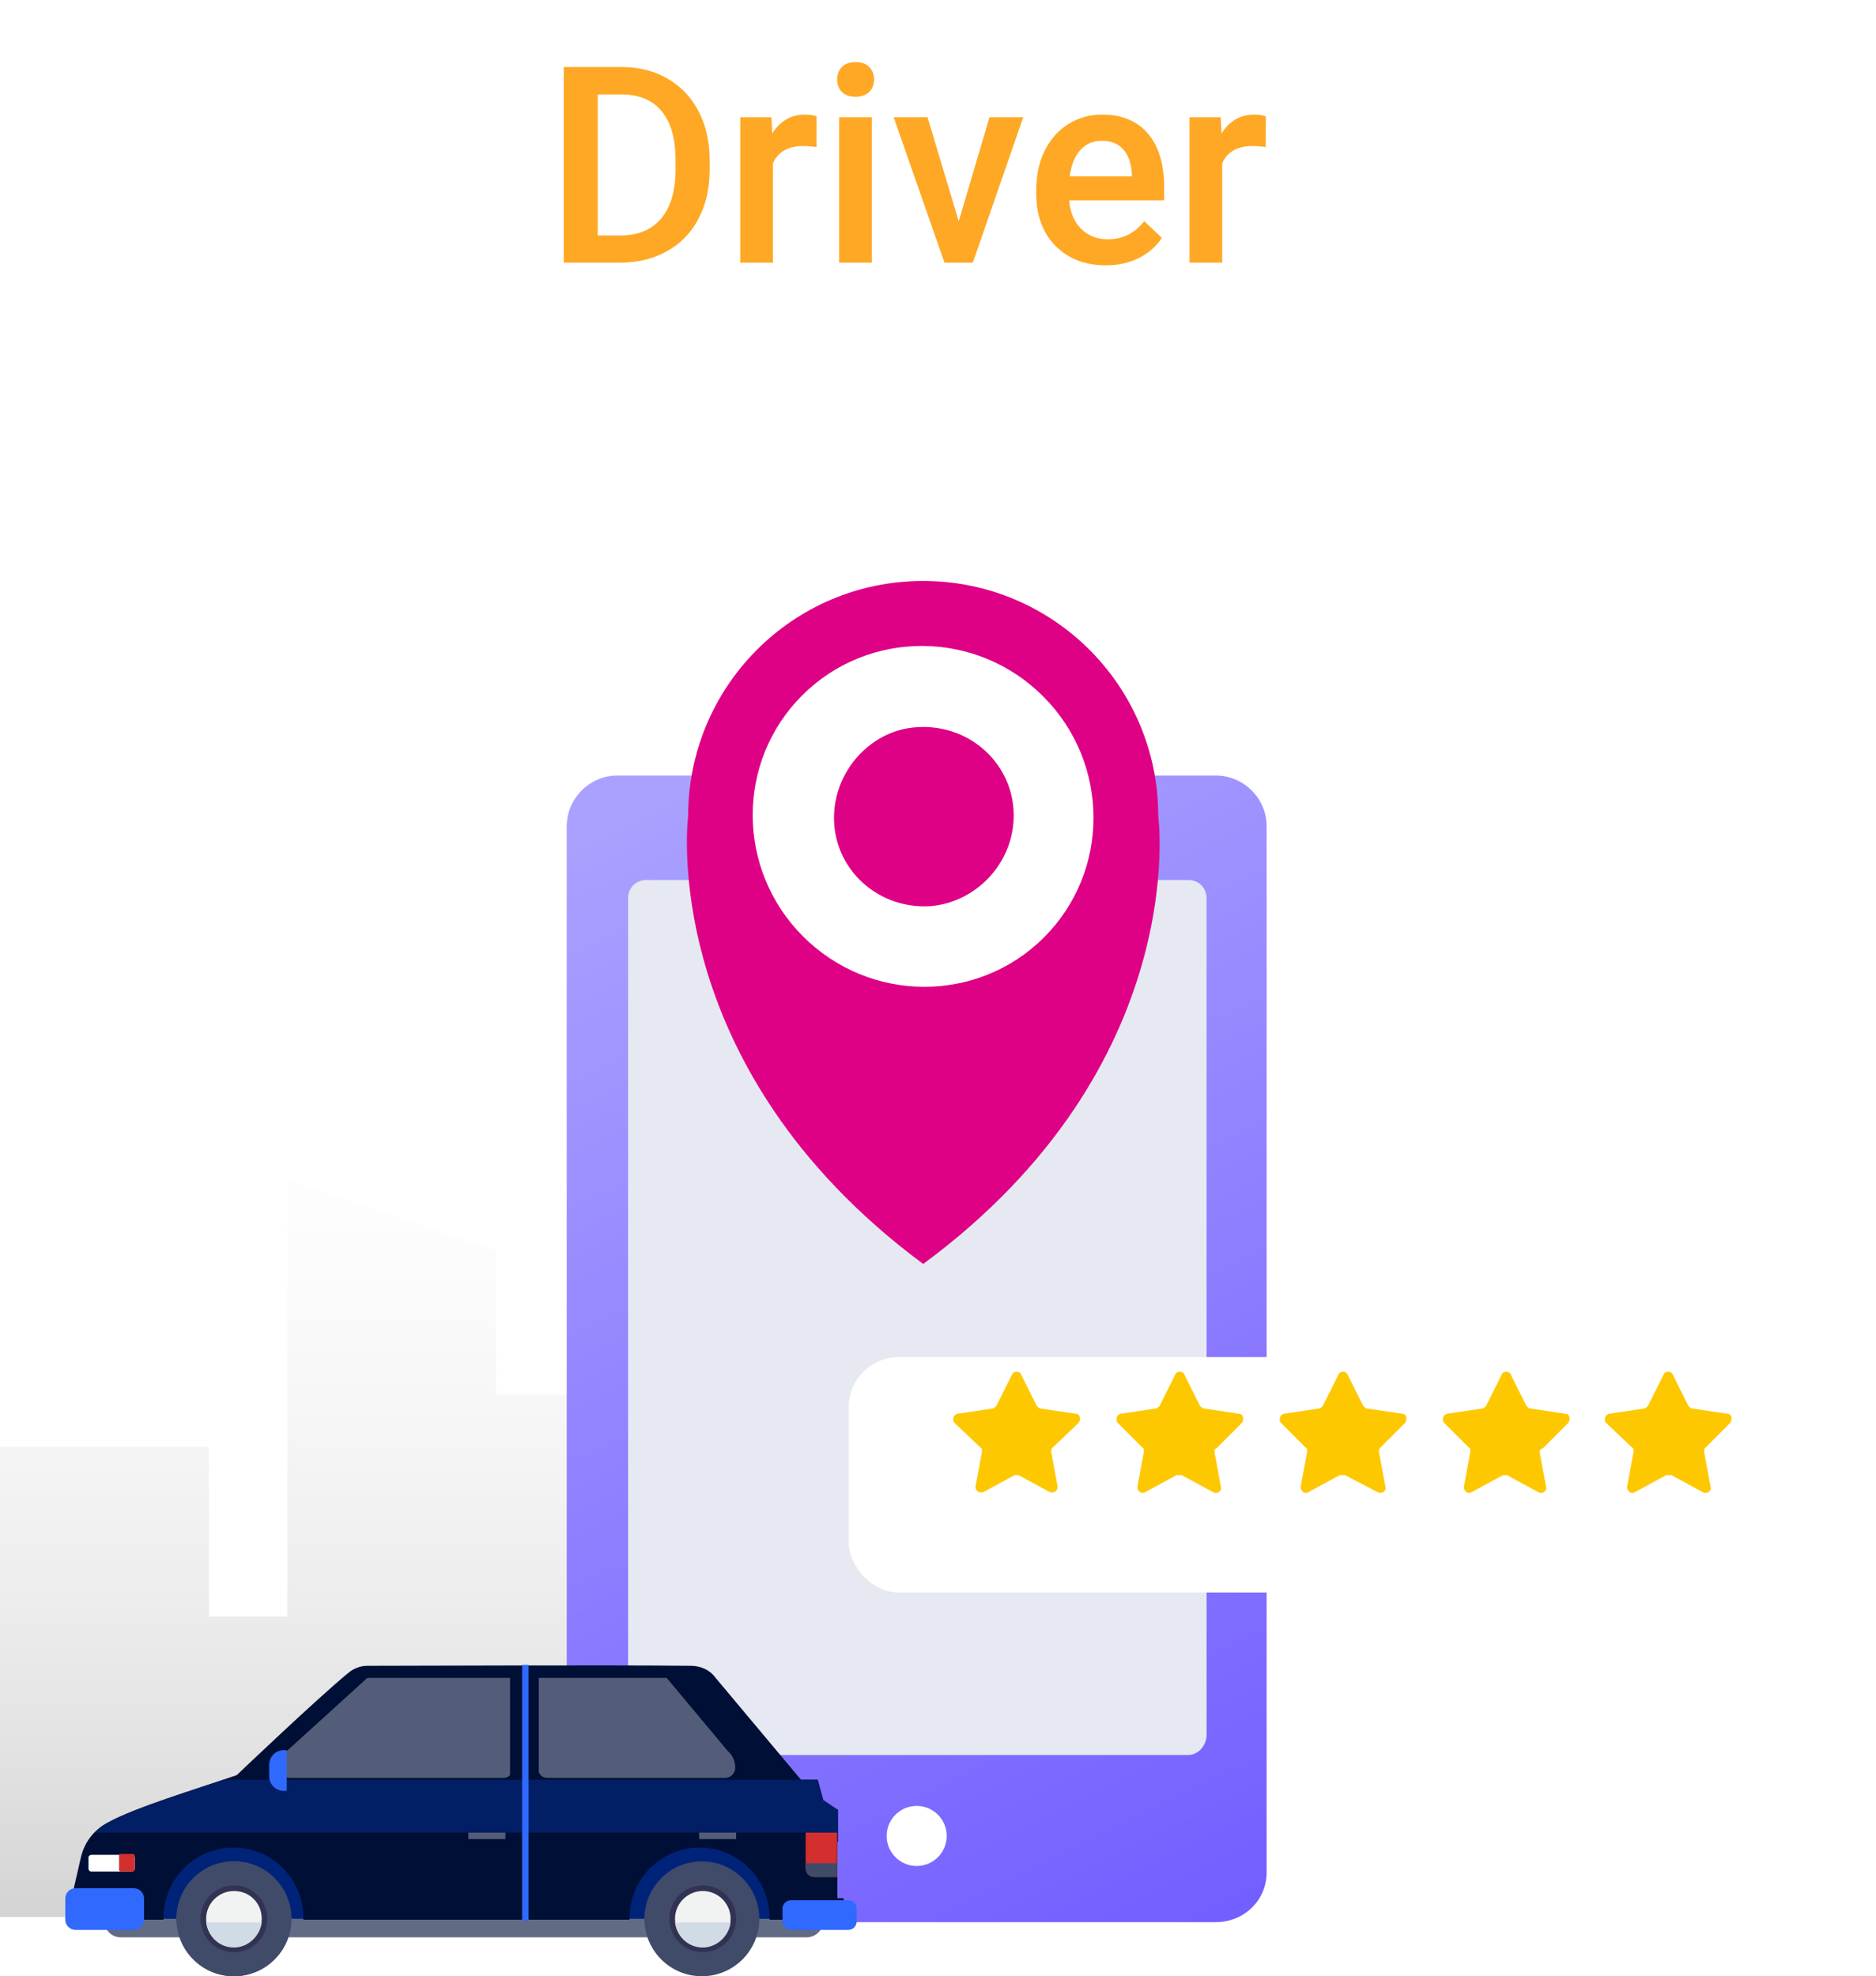 <svg width="150" height="158" viewBox="0 0 150 158" fill="none" xmlns="http://www.w3.org/2000/svg">
<path d="M80.917 153.257V129.243H69.954V123.5H54.293V111.493H39.675V100.008L22.97 94.266V129.243H16.706V115.67H0V153.257H80.917Z" fill="url(#paint0_linear)"/>
<path d="M97.205 153.674H49.385C47.193 153.674 45.313 151.899 45.313 149.602V66.075C45.313 63.883 47.088 62.003 49.385 62.003H97.205C99.397 62.003 101.277 63.778 101.277 66.075V149.707C101.277 151.899 99.502 153.674 97.205 153.674Z" fill="url(#paint1_linear)"/>
<path d="M95.012 140.31H51.682C50.847 140.31 50.221 139.684 50.221 138.849V71.818C50.221 70.983 50.847 70.356 51.682 70.356H95.012C95.847 70.356 96.474 70.983 96.474 71.818V138.849C96.369 139.684 95.743 140.31 95.012 140.31Z" fill="#E6E9F1"/>
<path d="M73.295 149.185C74.621 149.185 75.697 148.11 75.697 146.783C75.697 145.457 74.621 144.382 73.295 144.382C71.969 144.382 70.894 145.457 70.894 146.783C70.894 148.11 71.969 149.185 73.295 149.185Z" fill="white"/>
<path d="M92.611 65.24C92.611 54.799 84.154 46.447 73.817 46.447C63.376 46.447 55.023 54.904 55.023 65.24C55.023 65.24 52.413 85.182 73.817 101.053C95.325 85.182 92.611 65.24 92.611 65.24Z" fill="#DE0085"/>
<path d="M83.48 74.941C88.781 69.64 88.748 61.013 83.406 55.672C78.065 50.33 69.438 50.297 64.137 55.598C58.837 60.898 58.87 69.525 64.211 74.867C69.552 80.208 78.179 80.241 83.48 74.941Z" fill="white"/>
<path d="M74.443 72.444C69.954 72.757 66.299 69.103 66.717 64.718C67.03 61.272 69.849 58.349 73.295 58.14C77.784 57.827 81.439 61.481 81.021 65.866C80.708 69.312 77.889 72.131 74.443 72.444Z" fill="#DE0085"/>
<path d="M64.492 154.888H9.666C8.925 154.888 8.332 154.296 8.332 153.555V153.481C8.332 152.74 8.925 152.147 9.666 152.147H64.492C65.233 152.147 65.825 152.74 65.825 153.481V153.555C65.825 154.296 65.233 154.888 64.492 154.888Z" fill="#626B84"/>
<path d="M64.418 146.59H10.481V153.407H64.418V146.59Z" fill="#00237A"/>
<path d="M18.706 157.555C20.997 157.555 22.855 155.697 22.855 153.406C22.855 151.114 20.997 149.257 18.706 149.257C16.415 149.257 14.557 151.114 14.557 153.406C14.557 155.697 16.415 157.555 18.706 157.555Z" fill="#404A69"/>
<path d="M18.705 157.999C21.242 157.999 23.299 155.943 23.299 153.406C23.299 150.869 21.242 148.812 18.705 148.812C16.168 148.812 14.112 150.869 14.112 153.406C14.112 155.943 16.168 157.999 18.705 157.999Z" fill="#404A69"/>
<path d="M21.373 153.406C21.373 154.888 20.188 156.073 18.706 156.073C17.224 156.073 16.039 154.888 16.039 153.406C16.039 151.924 17.224 150.739 18.706 150.739C20.188 150.739 21.373 151.924 21.373 153.406Z" fill="#323253"/>
<path d="M20.928 153.406C20.928 154.665 19.891 155.628 18.706 155.628C17.446 155.628 16.483 154.591 16.483 153.406C16.483 152.146 17.52 151.183 18.706 151.183C19.965 151.183 20.928 152.146 20.928 153.406Z" fill="#F1F2F2"/>
<path d="M66.937 151.776V144.664L65.826 143.923L65.381 142.293H64.047L57.157 134.069C56.712 133.476 55.972 133.18 55.231 133.18C48.34 133.106 33.078 133.18 29.374 133.18C28.781 133.18 28.262 133.402 27.818 133.773C25.299 135.847 18.927 141.922 18.927 141.922C15.445 143.108 10.777 144.516 8.629 145.701C7.517 146.294 6.776 147.257 6.48 148.442L5.665 151.999L5.887 153.48H13C13 153.406 13 153.406 13 153.332C13 150.22 15.519 147.701 18.631 147.701C21.742 147.701 24.261 150.22 24.261 153.332C24.261 153.406 24.261 153.406 24.261 153.48H50.267C50.267 153.406 50.267 153.406 50.267 153.332C50.267 150.22 52.786 147.701 55.898 147.701C59.009 147.701 61.528 150.22 61.528 153.332C61.528 153.406 61.528 153.406 61.528 153.48H67.455L67.381 151.776H66.937Z" fill="#000F35"/>
<path d="M66.937 144.664L65.826 143.923C65.677 143.405 65.529 142.812 65.381 142.293H17.89C14.556 143.405 10.629 144.664 8.703 145.701C8.036 146.072 7.443 146.59 7.073 147.257H67.011V144.664H66.937Z" fill="#021E65"/>
<path d="M66.936 151.776V146.516H7.591C7.072 147.035 6.702 147.702 6.554 148.442L5.739 151.999L5.961 153.48H13.074C13.074 153.406 13.074 153.406 13.074 153.332C13.074 150.221 15.593 147.702 18.704 147.702C21.816 147.702 24.335 150.221 24.335 153.332C24.335 153.406 24.335 153.406 24.335 153.48H50.34C50.34 153.406 50.34 153.406 50.34 153.332C50.34 150.221 52.859 147.702 55.971 147.702C59.083 147.702 61.602 150.221 61.602 153.332C61.602 153.406 61.602 153.406 61.602 153.48H67.529L67.455 151.776H66.936Z" fill="#000F35"/>
<path d="M40.783 134.143H29.374L22.928 139.996C22.558 140.367 22.335 140.811 22.335 141.33C22.335 141.774 22.706 142.145 23.15 142.145H40.265C40.487 142.145 40.635 142.071 40.783 141.922V134.143Z" fill="#535C78"/>
<path d="M58.194 139.996L53.304 134.143H43.08V141.7C43.228 141.997 43.45 142.145 43.821 142.145H57.972C58.416 142.145 58.787 141.774 58.787 141.33C58.787 140.811 58.565 140.292 58.194 139.996Z" fill="#535C78"/>
<path d="M22.928 143.182H22.706C22.039 143.182 21.52 142.664 21.52 141.997V141.108C21.52 140.441 22.039 139.922 22.706 139.922H22.928V143.182Z" fill="#2F69FE"/>
<path d="M41.747 153.555H42.265V133.106C42.117 133.106 41.969 133.106 41.747 133.106V153.555Z" fill="#2F69FE"/>
<path d="M10.703 154.295H6.035C5.591 154.295 5.22 153.925 5.22 153.48V151.776C5.22 151.332 5.591 150.961 6.035 150.961H10.703C11.148 150.961 11.518 151.332 11.518 151.776V153.48C11.518 153.925 11.148 154.295 10.703 154.295Z" fill="#2F69FE"/>
<path d="M67.826 154.295H63.232C62.862 154.295 62.565 153.999 62.565 153.629V152.591C62.565 152.221 62.862 151.925 63.232 151.925H67.826C68.196 151.925 68.493 152.221 68.493 152.591V153.629C68.493 153.999 68.196 154.295 67.826 154.295Z" fill="#2F69FE"/>
<path d="M16.482 153.703C16.63 154.814 17.519 155.703 18.705 155.703C19.816 155.703 20.779 154.814 20.927 153.703H16.482Z" fill="#D1DBE6"/>
<path d="M18.704 158C21.241 158 23.298 155.943 23.298 153.407C23.298 150.87 21.241 148.813 18.704 148.813C16.167 148.813 14.111 150.87 14.111 153.407C14.111 155.943 16.167 158 18.704 158Z" fill="#404A69"/>
<path d="M21.372 153.407C21.372 154.888 20.187 156.074 18.705 156.074C17.223 156.074 16.038 154.888 16.038 153.407C16.038 151.925 17.223 150.74 18.705 150.74C20.187 150.74 21.372 151.925 21.372 153.407Z" fill="#323253"/>
<path d="M20.927 153.407C20.927 154.666 19.89 155.629 18.705 155.629C17.445 155.629 16.482 154.592 16.482 153.407C16.482 152.147 17.519 151.184 18.705 151.184C19.964 151.184 20.927 152.147 20.927 153.407Z" fill="#F1F2F2"/>
<path d="M16.482 153.703C16.63 154.814 17.519 155.703 18.705 155.703C19.816 155.703 20.779 154.814 20.927 153.703H16.482Z" fill="#D1DBE6"/>
<path d="M56.12 158C58.657 158 60.713 155.943 60.713 153.407C60.713 150.87 58.657 148.813 56.12 148.813C53.583 148.813 51.526 150.87 51.526 153.407C51.526 155.943 53.583 158 56.12 158Z" fill="#404A69"/>
<path d="M58.861 153.407C58.861 154.888 57.675 156.074 56.194 156.074C54.712 156.074 53.526 154.888 53.526 153.407C53.526 151.925 54.712 150.74 56.194 150.74C57.675 150.74 58.861 151.925 58.861 153.407Z" fill="#323253"/>
<path d="M58.416 153.407C58.416 154.666 57.379 155.629 56.194 155.629C55.008 155.629 53.971 154.592 53.971 153.407C53.971 152.147 55.008 151.184 56.194 151.184C57.379 151.184 58.416 152.147 58.416 153.407Z" fill="#F1F2F2"/>
<path d="M53.971 153.703C54.119 154.814 55.008 155.703 56.194 155.703C57.305 155.703 58.268 154.814 58.416 153.703H53.971Z" fill="#D1DBE6"/>
<path d="M66.937 150.072H65.159C64.714 150.072 64.418 149.776 64.418 149.332V146.516H66.937V150.072Z" fill="#D32F2F"/>
<path d="M66.937 150.073H65.159C64.714 150.073 64.418 149.776 64.418 149.332V148.961H66.937V150.073Z" fill="#404A69"/>
<path d="M10.555 149.628H7.295C7.147 149.628 7.073 149.48 7.073 149.406V148.517C7.073 148.369 7.221 148.294 7.295 148.294H10.555C10.703 148.294 10.777 148.443 10.777 148.517V149.406C10.777 149.48 10.629 149.628 10.555 149.628Z" fill="white"/>
<path d="M10.629 149.628H9.666C9.592 149.628 9.518 149.554 9.518 149.48V148.368C9.518 148.294 9.592 148.22 9.666 148.22H10.629C10.703 148.22 10.777 148.294 10.777 148.368V149.48C10.777 149.554 10.703 149.628 10.629 149.628Z" fill="#D32F2F"/>
<path d="M40.413 146.516H37.449V147.035H40.413V146.516Z" fill="#535C78"/>
<path d="M58.861 146.516H55.898V147.035H58.861V146.516Z" fill="#535C78"/>
<g filter="url(#filter0_d)">
<rect x="67.866" y="105.513" width="77.263" height="18.794" rx="4" fill="white"/>
<rect x="68.366" y="106.013" width="76.263" height="17.794" rx="3.5" stroke="white"/>
</g>
<path d="M81.126 117.938L78.62 119.296C78.307 119.4 77.993 119.191 77.993 118.878L78.516 116.059C78.516 115.954 78.516 115.746 78.411 115.746L76.323 113.762C76.114 113.553 76.219 113.135 76.532 113.031L79.351 112.613C79.455 112.613 79.56 112.509 79.664 112.405L80.917 109.899C81.021 109.586 81.543 109.586 81.648 109.899L82.901 112.405C83.005 112.509 83.11 112.613 83.214 112.613L86.033 113.031C86.346 113.031 86.451 113.449 86.242 113.762L84.154 115.746C84.049 115.85 84.049 115.954 84.049 116.059L84.571 118.878C84.571 119.191 84.258 119.4 83.945 119.296L81.439 117.938C81.335 117.938 81.23 117.938 81.126 117.938Z" fill="#FEC800"/>
<path d="M94.073 117.938L91.567 119.296C91.254 119.504 90.941 119.191 90.941 118.878L91.463 116.059C91.463 115.954 91.463 115.746 91.358 115.746L89.374 113.762C89.166 113.553 89.27 113.135 89.583 113.031L92.402 112.613C92.507 112.613 92.611 112.509 92.716 112.405L93.969 109.899C94.073 109.586 94.595 109.586 94.699 109.899L95.952 112.405C96.057 112.509 96.161 112.613 96.266 112.613L99.085 113.031C99.398 113.031 99.502 113.449 99.293 113.762L97.31 115.746C97.101 115.85 97.101 115.954 97.101 116.059L97.623 118.878C97.727 119.191 97.31 119.504 96.996 119.296L94.491 117.938C94.386 117.938 94.177 117.938 94.073 117.938Z" fill="#FEC800"/>
<path d="M107.124 117.938L104.618 119.296C104.305 119.504 103.992 119.191 103.992 118.878L104.514 116.059C104.514 115.954 104.514 115.746 104.409 115.746L102.426 113.762C102.217 113.553 102.321 113.135 102.634 113.031L105.453 112.613C105.558 112.613 105.662 112.509 105.767 112.405L107.02 109.899C107.124 109.586 107.646 109.586 107.75 109.899L109.003 112.405C109.108 112.509 109.212 112.613 109.317 112.613L112.136 113.031C112.449 113.031 112.553 113.449 112.344 113.762L110.361 115.746C110.256 115.85 110.256 115.954 110.256 116.059L110.778 118.878C110.883 119.191 110.465 119.504 110.152 119.296L107.542 117.938C107.437 117.938 107.228 117.938 107.124 117.938Z" fill="#FEC800"/>
<path d="M120.175 117.938L117.669 119.296C117.356 119.504 117.043 119.191 117.043 118.878L117.565 116.059C117.565 115.954 117.565 115.746 117.46 115.746L115.477 113.762C115.268 113.553 115.372 113.135 115.685 113.031L118.504 112.613C118.609 112.613 118.713 112.509 118.818 112.405L120.071 109.899C120.175 109.586 120.697 109.586 120.801 109.899L122.054 112.405C122.159 112.509 122.263 112.613 122.368 112.613L125.187 113.031C125.5 113.031 125.604 113.449 125.395 113.762L123.412 115.746C123.203 115.85 123.098 115.954 123.098 116.059L123.62 118.878C123.725 119.191 123.307 119.504 122.994 119.296L120.488 117.938C120.384 117.938 120.279 117.938 120.175 117.938Z" fill="#FEC800"/>
<path d="M133.226 117.938L130.72 119.296C130.407 119.504 130.094 119.191 130.094 118.878L130.616 116.059C130.616 115.954 130.616 115.746 130.511 115.746L128.423 113.762C128.214 113.553 128.319 113.135 128.632 113.031L131.451 112.613C131.555 112.613 131.66 112.509 131.764 112.405L133.017 109.899C133.122 109.586 133.644 109.586 133.748 109.899L135.001 112.405C135.105 112.509 135.21 112.613 135.314 112.613L138.133 113.031C138.446 113.031 138.551 113.449 138.342 113.762L136.358 115.746C136.254 115.85 136.254 115.954 136.254 116.059L136.776 118.878C136.88 119.191 136.463 119.504 136.149 119.296L133.644 117.938C133.435 117.938 133.33 117.938 133.226 117.938Z" fill="#FEC800"/>
<path d="M45.075 21V5.359H49.694C51.077 5.359 52.301 5.667 53.368 6.283C54.442 6.899 55.273 7.773 55.86 8.904C56.448 10.036 56.741 11.332 56.741 12.793V13.577C56.741 15.06 56.444 16.363 55.85 17.487C55.262 18.612 54.421 19.478 53.325 20.087C52.237 20.696 50.987 21 49.576 21H45.075ZM47.793 7.551V18.83H49.565C50.991 18.83 52.083 18.386 52.842 17.498C53.608 16.603 53.998 15.321 54.013 13.652V12.782C54.013 11.085 53.644 9.789 52.906 8.894C52.169 7.998 51.098 7.551 49.694 7.551H47.793ZM65.281 11.762C64.938 11.704 64.583 11.676 64.218 11.676C63.022 11.676 62.216 12.134 61.801 13.051V21H59.19V9.377H61.683L61.747 10.677C62.377 9.667 63.251 9.162 64.368 9.162C64.741 9.162 65.049 9.212 65.292 9.312L65.281 11.762ZM69.707 21H67.097V9.377H69.707V21ZM66.936 6.358C66.936 5.957 67.061 5.624 67.311 5.359C67.569 5.094 67.935 4.962 68.407 4.962C68.88 4.962 69.245 5.094 69.503 5.359C69.761 5.624 69.89 5.957 69.89 6.358C69.89 6.752 69.761 7.082 69.503 7.347C69.245 7.604 68.88 7.733 68.407 7.733C67.935 7.733 67.569 7.604 67.311 7.347C67.061 7.082 66.936 6.752 66.936 6.358ZM76.657 17.691L79.117 9.377H81.814L77.785 21H75.519L71.458 9.377H74.165L76.657 17.691ZM88.42 21.215C86.766 21.215 85.423 20.696 84.392 19.657C83.368 18.612 82.856 17.222 82.856 15.489V15.167C82.856 14.007 83.078 12.972 83.522 12.062C83.973 11.146 84.603 10.433 85.412 9.925C86.221 9.416 87.124 9.162 88.119 9.162C89.702 9.162 90.923 9.667 91.782 10.677C92.649 11.687 93.082 13.115 93.082 14.963V16.016H85.487C85.566 16.975 85.885 17.734 86.443 18.293C87.009 18.852 87.718 19.131 88.57 19.131C89.766 19.131 90.74 18.648 91.492 17.681L92.899 19.023C92.434 19.718 91.811 20.259 91.03 20.645C90.257 21.025 89.387 21.215 88.42 21.215ZM88.108 11.257C87.392 11.257 86.812 11.508 86.368 12.009C85.931 12.51 85.652 13.208 85.53 14.104H90.504V13.91C90.447 13.037 90.214 12.378 89.806 11.934C89.397 11.482 88.832 11.257 88.108 11.257ZM101.203 11.762C100.859 11.704 100.505 11.676 100.14 11.676C98.944 11.676 98.138 12.134 97.723 13.051V21H95.112V9.377H97.605L97.669 10.677C98.299 9.667 99.173 9.162 100.29 9.162C100.662 9.162 100.97 9.212 101.214 9.312L101.203 11.762Z" fill="#FFA825"/>
<defs>
<filter id="filter0_d" x="63.866" y="104.513" width="85.263" height="26.794" filterUnits="userSpaceOnUse" color-interpolation-filters="sRGB">
<feFlood flood-opacity="0" result="BackgroundImageFix"/>
<feColorMatrix in="SourceAlpha" type="matrix" values="0 0 0 0 0 0 0 0 0 0 0 0 0 0 0 0 0 0 127 0"/>
<feOffset dy="3"/>
<feGaussianBlur stdDeviation="2"/>
<feColorMatrix type="matrix" values="0 0 0 0 0 0 0 0 0 0 0 0 0 0 0 0 0 0 0.04 0"/>
<feBlend mode="normal" in2="BackgroundImageFix" result="effect1_dropShadow"/>
<feBlend mode="normal" in="SourceGraphic" in2="effect1_dropShadow" result="shape"/>
</filter>
<linearGradient id="paint0_linear" x1="40.49" y1="85.426" x2="40.49" y2="156.424" gradientUnits="userSpaceOnUse">
<stop stop-color="#F8F8F8" stop-opacity="0"/>
<stop offset="1" stop-color="#D0D0D0"/>
</linearGradient>
<linearGradient id="paint1_linear" x1="49.69" y1="65.465" x2="100.167" y2="168.285" gradientUnits="userSpaceOnUse">
<stop stop-color="#AAA0FF"/>
<stop offset="1" stop-color="#6B55FF"/>
</linearGradient>
</defs>
</svg>
